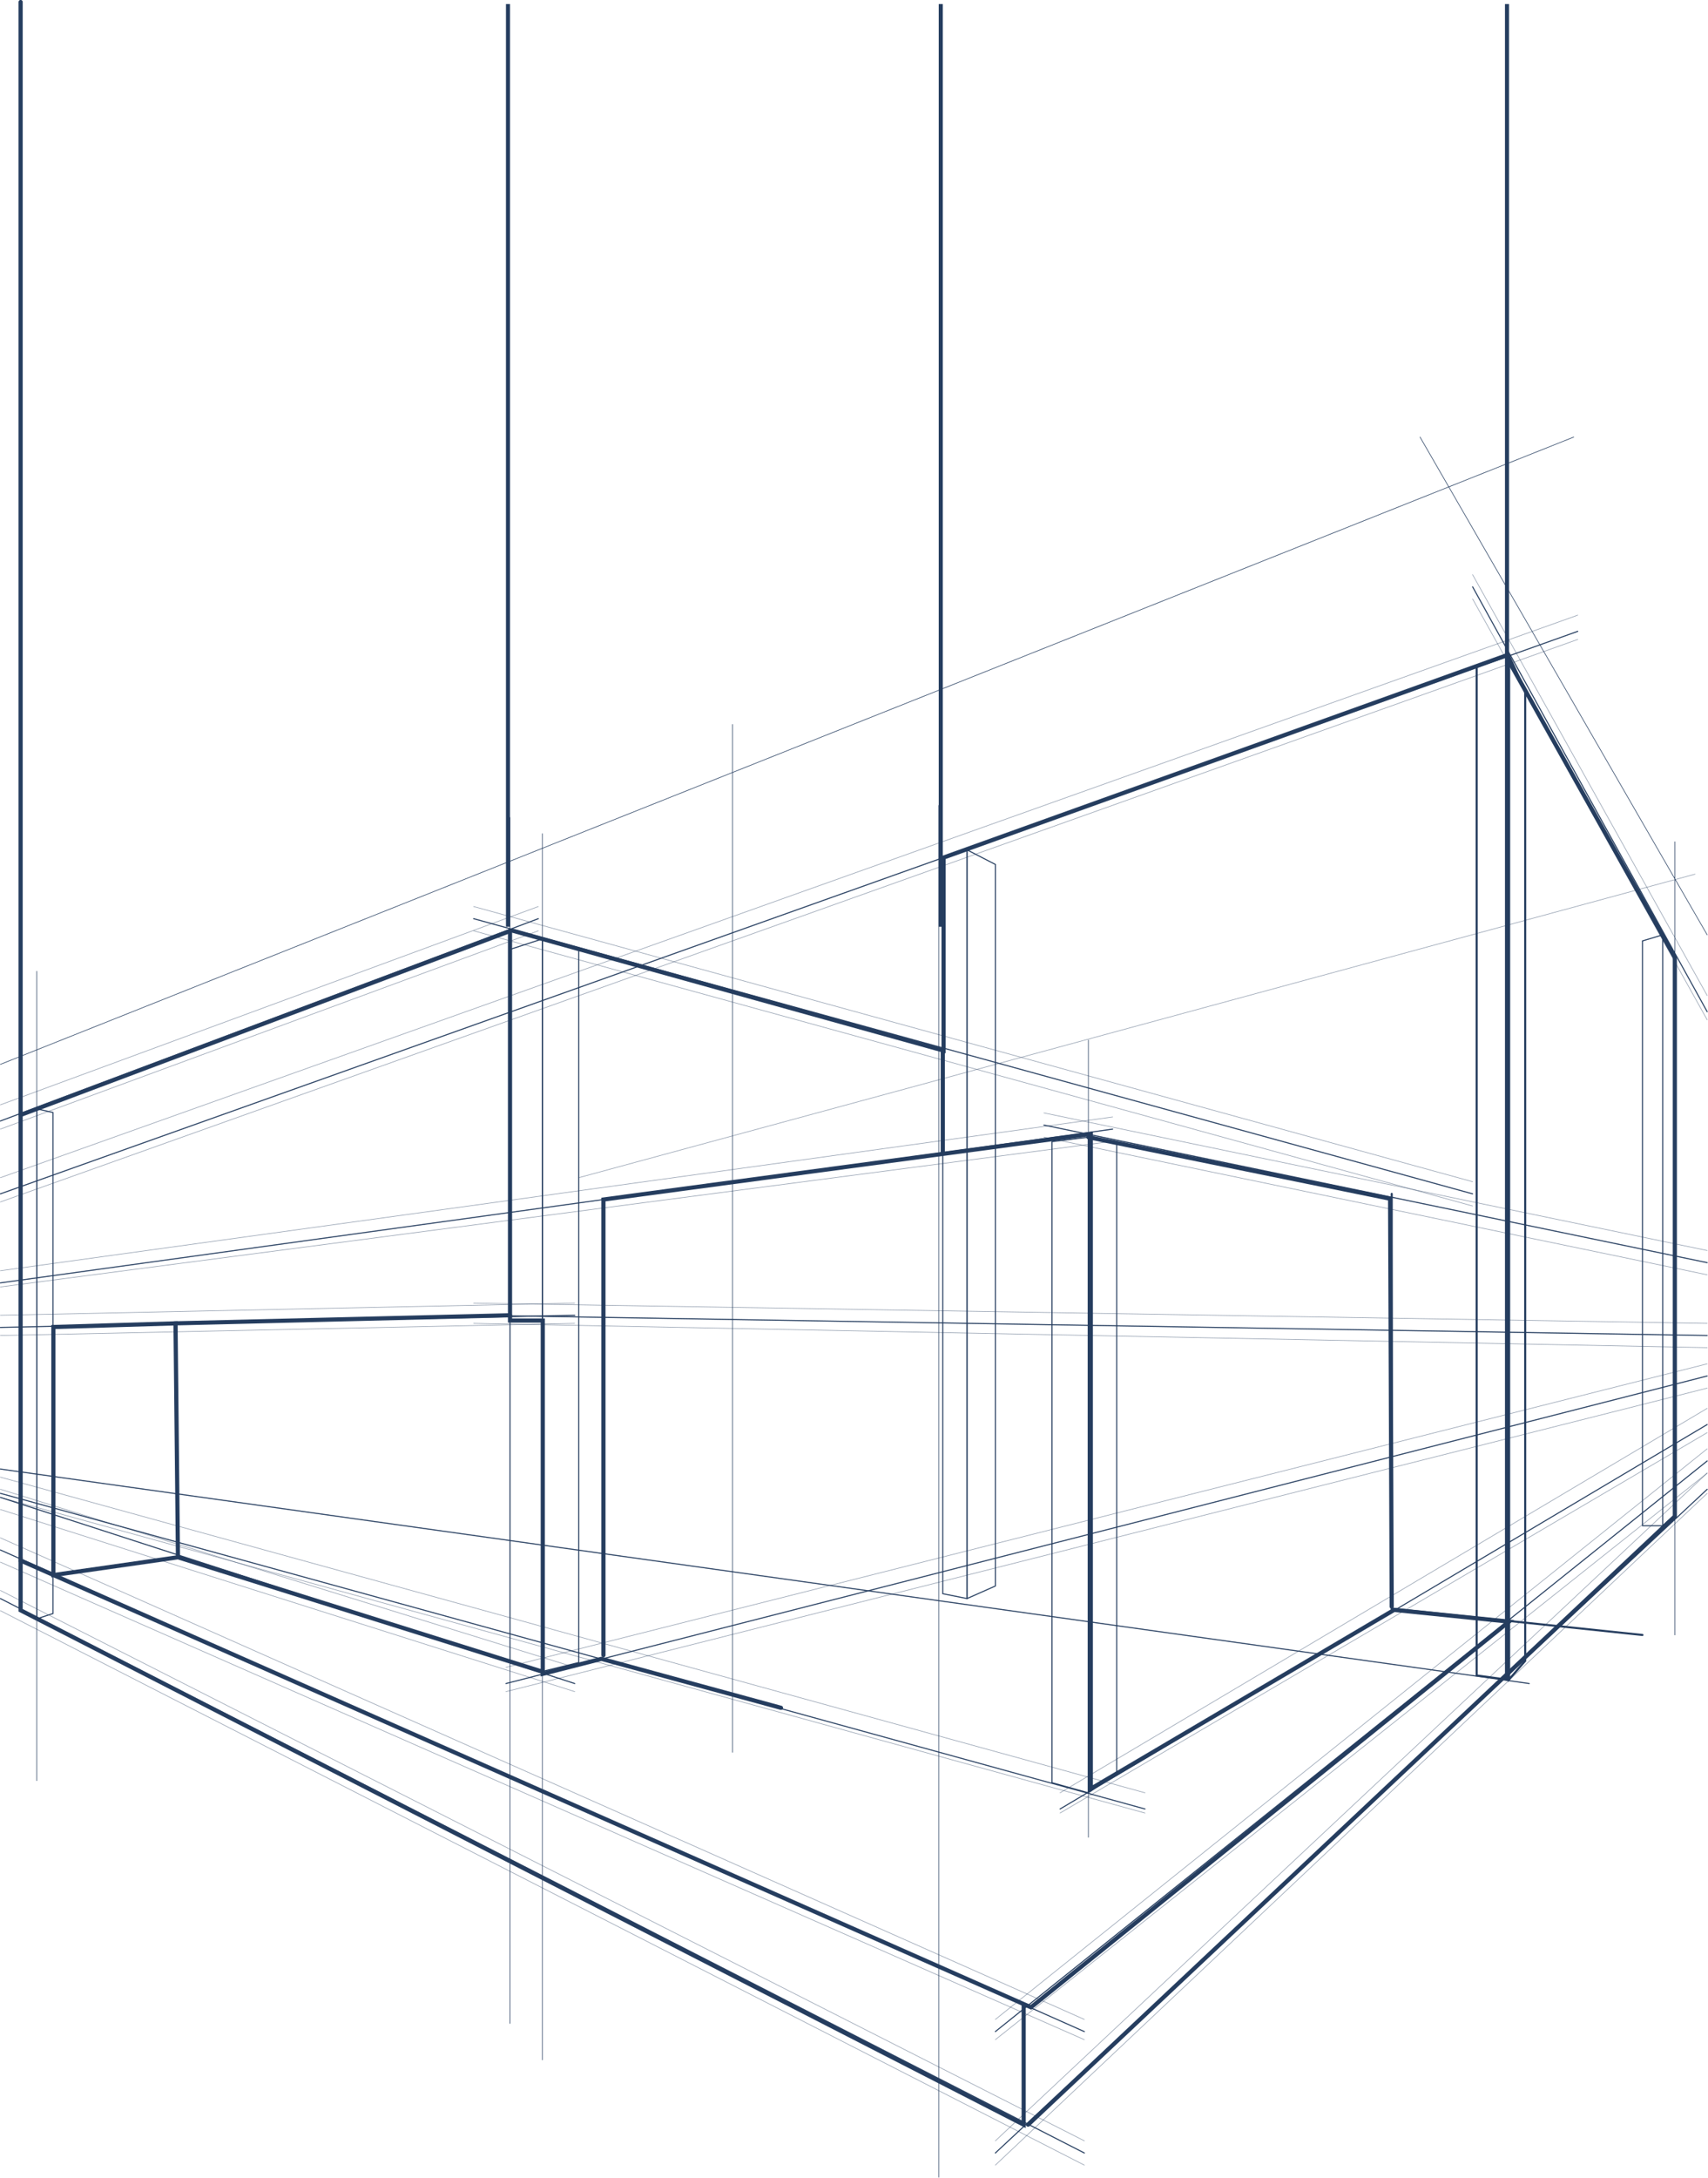 <?xml version="1.0" encoding="utf-8"?>
<!-- Generator: Adobe Illustrator 19.0.0, SVG Export Plug-In . SVG Version: 6.00 Build 0)  -->
<svg version="1.1" id="Layer_1" xmlns="http://www.w3.org/2000/svg" xmlns:xlink="http://www.w3.org/1999/xlink" x="0px" y="0px"
	 viewBox="0 0 422.3 538.1" style="enable-background:new 0 0 422.3 538.1;" xml:space="preserve">
<style type="text/css">
	
		.st0{opacity:0.5;fill:none;stroke:#253D5F;stroke-width:0.15;stroke-linecap:round;stroke-miterlimit:10;enable-background:new    ;}
	.st1{fill:none;stroke:#253D5F;stroke-width:0.26;stroke-linecap:round;stroke-miterlimit:10;}
	.st2{fill:none;stroke:#253D5F;stroke-width:0.51;stroke-linecap:round;stroke-miterlimit:10;}
	.st3{fill:none;stroke:#253D5F;stroke-width:1.03;stroke-linecap:round;stroke-miterlimit:10;}
	.st4{fill:none;stroke:#253D5F;stroke-width:0.15;stroke-linecap:round;stroke-miterlimit:10;}
	.st5{fill:none;stroke:#253D5F;}
</style>
<path class="st0" d="M143.1,291l276-75"/>
<path class="st1" d="M364.1,145l58,105"/>
<path class="st1" d="M422.1,368l-176,164"/>
<path class="st1" d="M422.1,361l-176,141"/>
<path class="st1" d="M0.1,277l133-50"/>
<path class="st1" d="M364.1,295l-247-68"/>
<path class="st1" d="M0.1,370l142,46"/>
<path class="st1" d="M268.1,502L0.1,383"/>
<path class="st1" d="M268.1,532L0.1,395"/>
<path class="st1" d="M258.1,278l164,34"/>
<path class="st1" d="M275.1,279l-275,38"/>
<path class="st1" d="M0.1,369l283,78"/>
<path class="st1" d="M262.1,447l160-95"/>
<path class="st1" d="M390.1,156L0.1,295"/>
<path class="st1" d="M142.1,325l-142,3"/>
<path class="st1" d="M117.1,325l305,5"/>
<path class="st1" d="M125.1,416l297-76"/>
<path class="st0" d="M364.1,142l58,104"/>
<path class="st0" d="M422.1,364l-176,165"/>
<path class="st0" d="M422.1,358l-176,141"/>
<path class="st0" d="M0.1,273l133-49"/>
<path class="st0" d="M364.1,292l-247-68"/>
<path class="st0" d="M0.1,368l142,44"/>
<path class="st0" d="M268.1,499L0.1,380"/>
<path class="st0" d="M268.1,529L0.1,393"/>
<path class="st0" d="M258.1,275l164,34"/>
<path class="st0" d="M275.1,276l-275,38"/>
<path class="st0" d="M0.1,365l283,78"/>
<path class="st0" d="M262.1,443l160-95"/>
<path class="st0" d="M390.1,152L0.1,291"/>
<path class="st0" d="M142.1,322l-142,3"/>
<path class="st0" d="M117.1,322l305,5"/>
<path class="st0" d="M125.1,412l297-75"/>
<path class="st0" d="M364.1,148l58,104"/>
<path class="st0" d="M422.1,369l-176,166"/>
<path class="st0" d="M422.1,364l-176,140"/>
<path class="st0" d="M0.1,279l133-49"/>
<path class="st0" d="M364.1,298l-247-68"/>
<path class="st0" d="M0.1,373l142,45"/>
<path class="st0" d="M268.1,504L0.1,386"/>
<path class="st0" d="M268.1,535L0.1,398"/>
<path class="st0" d="M258.1,281l164,34"/>
<path class="st0" d="M275.1,282l-275,36"/>
<path class="st0" d="M0.1,370l283,78"/>
<path class="st0" d="M262.1,448l160-94"/>
<path class="st0" d="M390.1,158L0.1,297"/>
<path class="st0" d="M142.1,327l-142,3"/>
<path class="st0" d="M117.1,327l305,6"/>
<path class="st0" d="M125.1,418l297-75"/>
<path class="st1" d="M5.1,275.5v122.6l4,1.9V274L5.1,275.5z"/>
<path class="st1" d="M9.1,274l4,0.9v123.8l-4,1.3"/>
<path class="st1" d="M134.1,413V232l9,2.4v176.4L134.1,413z"/>
<path class="st1" d="M134.1,232l-8,2.6v175.8l8,2.6V232z"/>
<path class="st1" d="M269.1,443V281l-9,1.1v158.4L269.1,443z"/>
<path class="st1" d="M269.1,281l7,1.7v155.5l-7,4.8V281z"/>
<path class="st2" d="M373.1,162v253l4-4.6V170.7L373.1,162z"/>
<path class="st2" d="M373.1,162l-8,2.7V414l8,1.1V162z"/>
<path class="st1" d="M414.1,236.2v138.1l-3,2.7V231L414.1,236.2z"/>
<path class="st1" d="M411.1,231l-5,1.5V377h5"/>
<path class="st1" d="M233.1,212.3v181.5l6,1.2V210L233.1,212.3z"/>
<path class="st1" d="M239.1,210l7,3.6v178.3l-7,3.1V210z"/>
<path class="st1" d="M378.1,416l-378-53"/>
<path class="st2" d="M406.1,404l-62-6.5V295"/>
<path class="st3" d="M5.1,0.5v385.1L254.9,496l118.2-95.3l-28.4-2.9L269.7,442V280.2l-120.5,16.2V409"/>
<path class="st3" d="M126.1,230v96.3h8.1v87.3l14.5-3.7l44.4,12.1"/>
<path class="st3" d="M44,384.8l-30.8,4.4v-61.3l30.2-0.9L44,384.8z M44,384.8l90.2,28.3"/>
<path class="st3" d="M5.1,385v12.9l248,127.1v-29.6"/>
<path class="st3" d="M254.2,525l159.9-150.3V236.6L372.3,162l-139,49.9v47.7l-106.8-29.7L5.1,275.5"/>
<path class="st3" d="M233.1,260v25"/>
<path class="st3" d="M269.1,281l74.6,15.2l0.4,100.8"/>
<path class="st3" d="M126.1,325l-83,2"/>
<path class="st4" d="M9.1,240v200"/>
<path class="st4" d="M126.1,202v298"/>
<path class="st4" d="M134.1,206v303"/>
<path class="st4" d="M232.1,199v339"/>
<path class="st4" d="M181.1,179v254"/>
<path class="st4" d="M414.1,208v196"/>
<path class="st4" d="M269.1,257v197"/>
<path class="st4" d="M0.1,263l389-155"/>
<path class="st4" d="M422.1,231l-71-123"/>
<line class="st5" x1="232.6" y1="229" x2="232.6" y2="1"/>
<line class="st5" x1="125.6" y1="229" x2="125.6" y2="1"/>
<line class="st5" x1="372.6" y1="415" x2="372.6" y2="1"/>
</svg>
